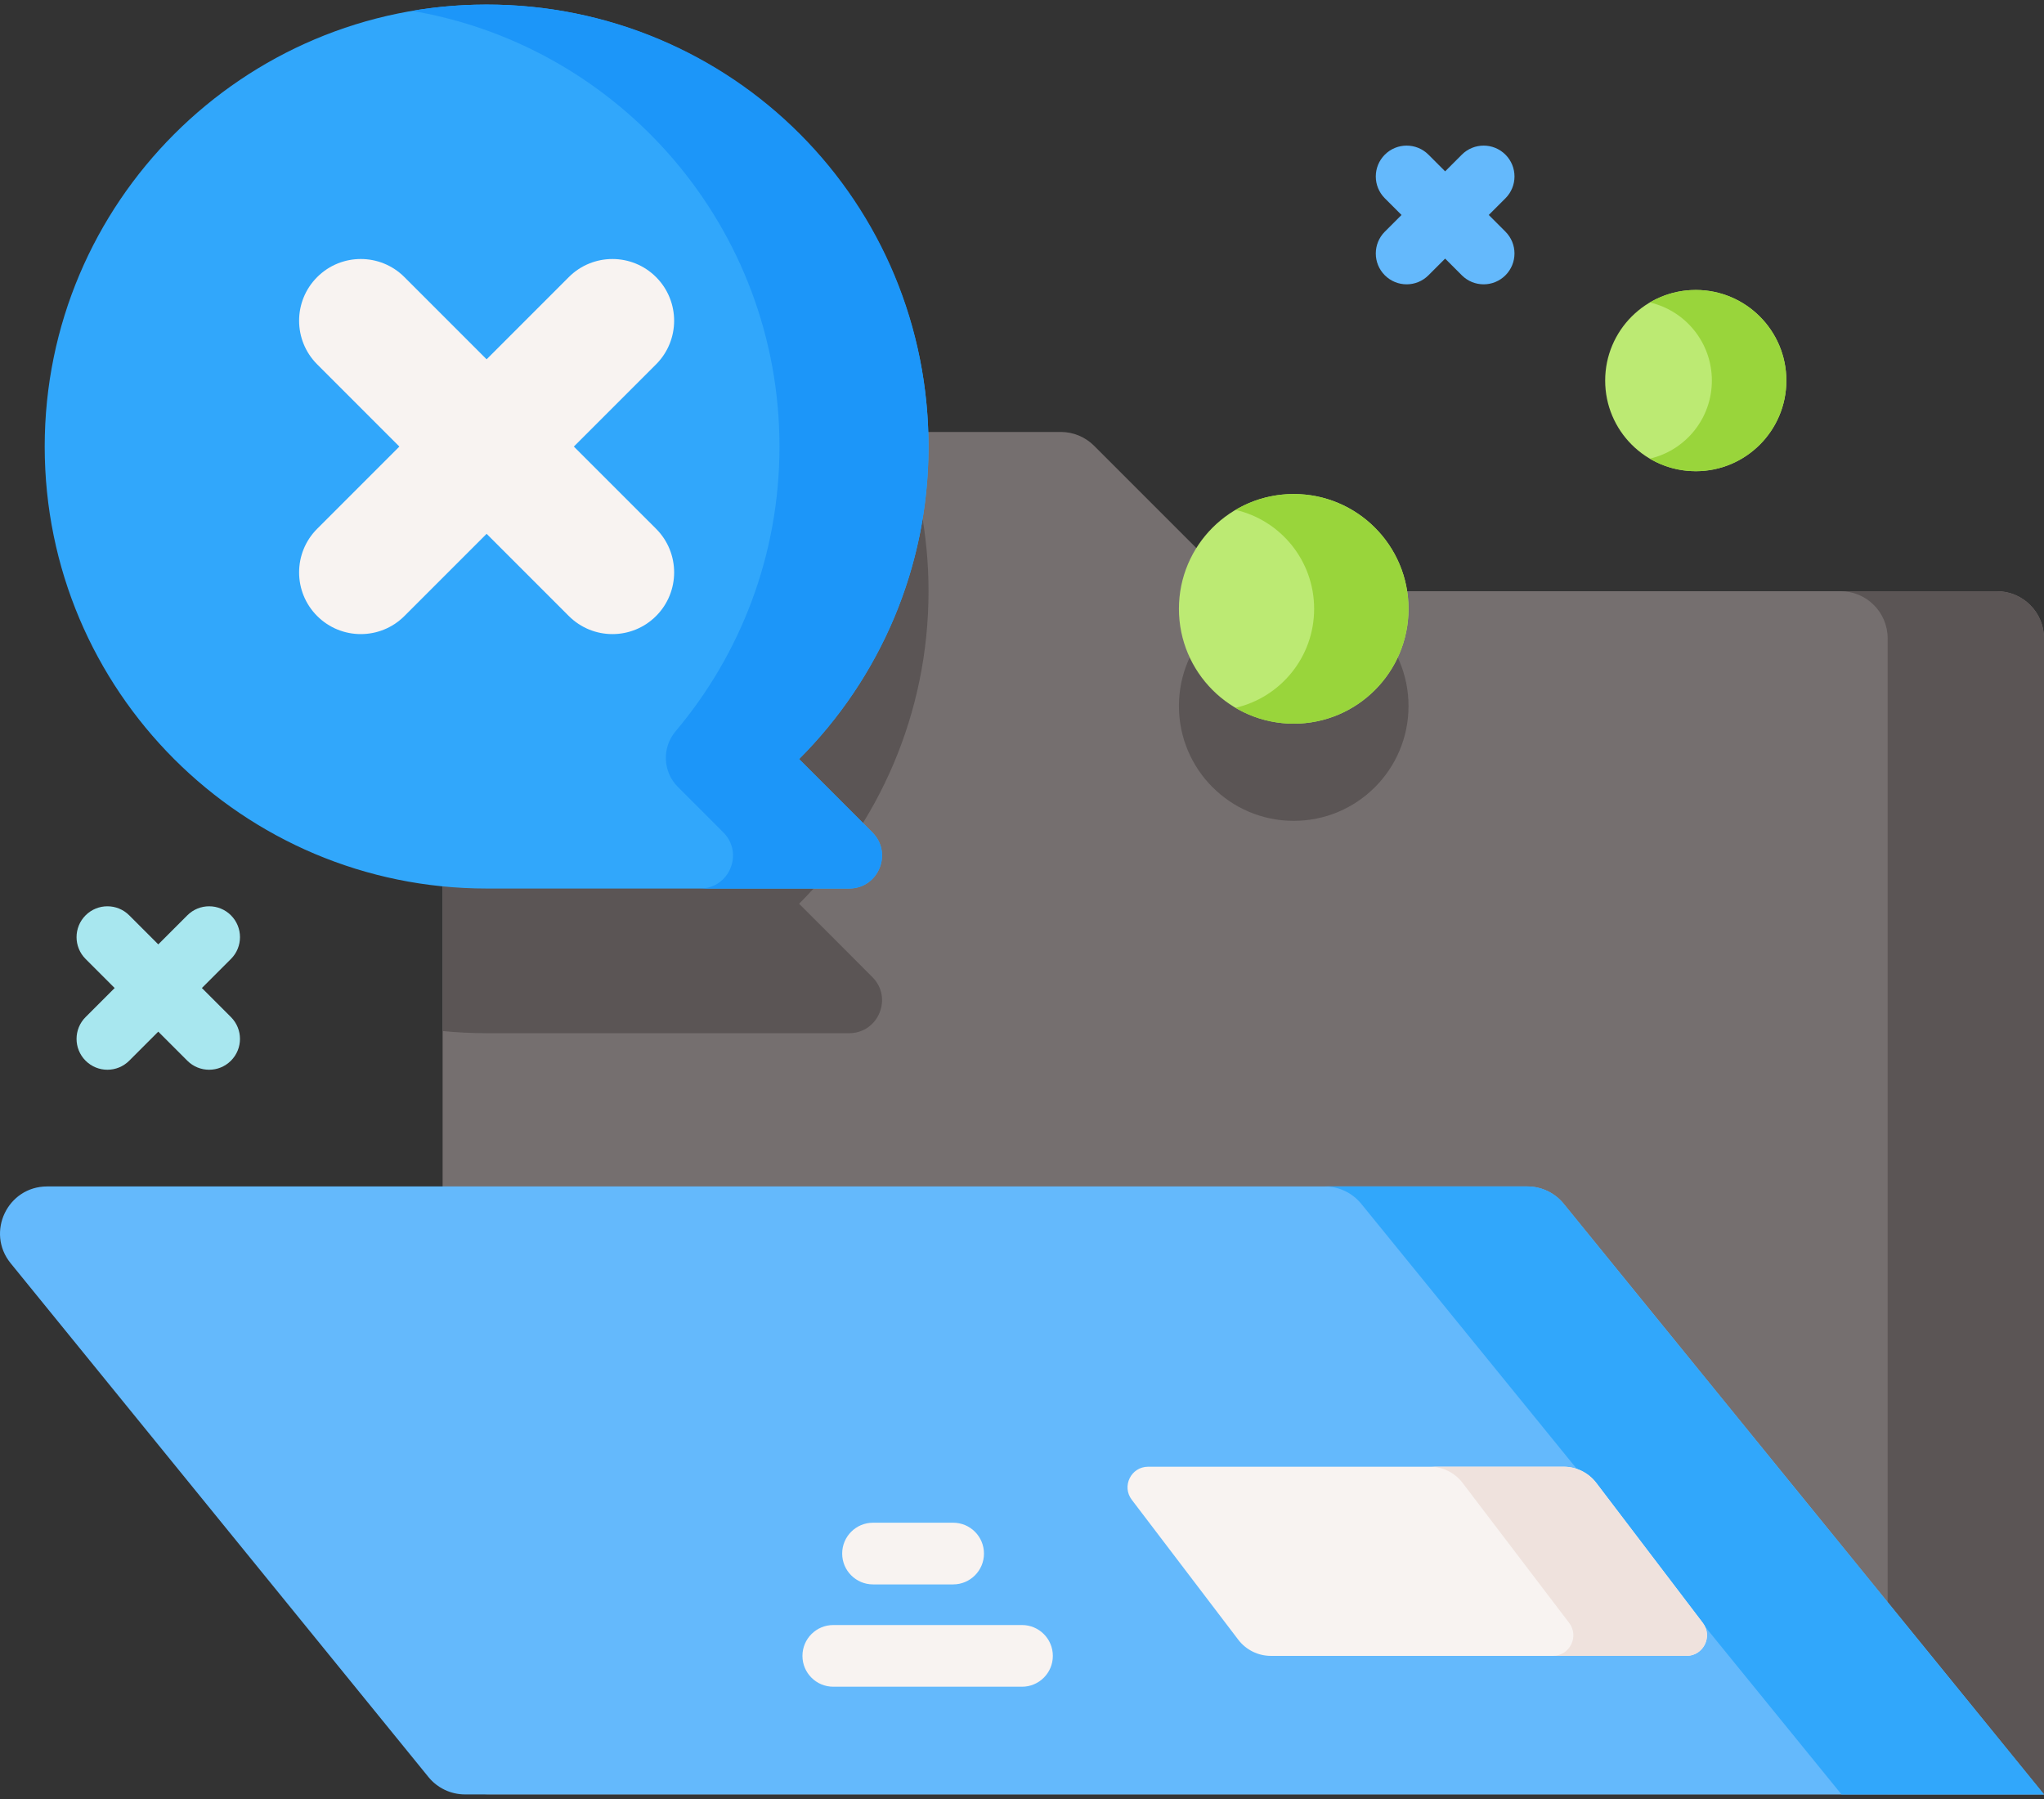 <svg width="200" height="176" viewBox="0 0 200 176" fill="none" xmlns="http://www.w3.org/2000/svg">
<rect x="0" y="0" width="200" height="176" fill="#333333" stroke="none"/>
<path d="M200 62.448V175.551H47.915C45.368 175.551 43.308 173.486 43.308 170.943V46.867C43.308 44.319 45.368 42.259 47.915 42.259H103.795C105.014 42.259 106.185 42.742 107.05 43.607L119.935 56.492C120.801 57.357 121.972 57.84 123.195 57.84H195.392C197.935 57.84 200 59.905 200 62.448Z" fill="#756F6F"/>
<path d="M126.588 80.305C132.791 80.305 137.82 75.276 137.82 69.073C137.82 62.869 132.791 57.84 126.588 57.84C120.384 57.84 115.355 62.869 115.355 69.073C115.355 75.276 120.384 80.305 126.588 80.305Z" fill="#5B5555"/>
<path d="M85.357 95.587C87.385 97.611 85.952 101.08 83.083 101.08H47.614C46.162 101.08 44.725 101.007 43.309 100.871V46.867C43.309 44.319 45.369 42.259 47.916 42.259H87.96C89.828 47.092 90.854 52.347 90.854 57.84C90.854 69.78 86.013 80.589 78.19 88.416L85.357 95.587Z" fill="#5B5555"/>
<path d="M200.001 62.448V175.55H184.701V62.448C184.701 59.904 182.64 57.84 180.093 57.84H195.392C197.936 57.84 200.001 59.905 200.001 62.448Z" fill="#5B5555"/>
<path d="M153.008 117.772L200 175.552H45.498C44.111 175.552 42.798 174.927 41.923 173.851L1.042 123.586C-1.407 120.575 0.735 116.072 4.616 116.072H149.433C150.82 116.072 152.133 116.696 153.008 117.772Z" fill="#64B9FC"/>
<path d="M200 175.551H180.185L133.196 117.772C132.318 116.698 131.006 116.07 129.622 116.07H149.433C150.821 116.07 152.133 116.698 153.006 117.772L200 175.551Z" fill="#31A7FB"/>
<path d="M165.01 161.999H124.359C123.103 161.999 121.918 161.412 121.157 160.412L110.739 146.723C109.731 145.399 110.676 143.493 112.34 143.493H152.991C154.248 143.493 155.432 144.08 156.194 145.08L166.612 158.768C167.62 160.093 166.675 161.999 165.01 161.999Z" fill="#F8F3F1"/>
<path d="M165.011 161.998H151.932C153.598 161.998 154.544 160.094 153.534 158.767L143.115 145.081C142.355 144.079 141.171 143.491 139.916 143.491H152.991C154.25 143.491 155.433 144.079 156.194 145.081L166.612 158.767C167.618 160.095 166.677 161.998 165.011 161.998Z" fill="#EFE2DD"/>
<path d="M100 165.016H81.535C79.868 165.016 78.517 163.665 78.517 161.998C78.517 160.331 79.868 158.98 81.535 158.98H100C101.667 158.98 103.018 160.331 103.018 161.998C103.018 163.665 101.667 165.016 100 165.016Z" fill="#F8F3F1"/>
<path d="M93.261 155.006H85.423C83.757 155.006 82.405 153.654 82.405 151.988C82.405 150.321 83.757 148.97 85.423 148.97H93.261C94.928 148.97 96.279 150.321 96.279 151.988C96.279 153.654 94.928 155.006 93.261 155.006Z" fill="#F8F3F1"/>
<path d="M90.853 43.688C90.853 19.807 71.494 0.448 47.614 0.448C23.756 0.448 4.374 19.83 4.374 43.688C4.374 67.569 23.733 86.927 47.614 86.927H83.082C85.95 86.927 87.386 83.46 85.358 81.432L78.189 74.262C86.013 66.438 90.853 55.628 90.853 43.688Z" fill="#31A7FB"/>
<path d="M85.357 81.434C87.385 83.462 85.952 86.927 83.083 86.927H68.5C71.365 86.927 72.802 83.462 70.773 81.434L66.327 76.985C64.848 75.506 64.754 73.144 66.103 71.544C72.446 64.021 76.27 54.299 76.27 43.687C76.27 22.295 60.733 4.528 40.326 1.063C42.301 0.725 44.32 0.523 46.375 0.465C70.557 -0.216 90.445 18.763 90.847 42.951C91.051 55.181 86.173 66.279 78.189 74.262L85.357 81.434Z" fill="#1C96F9"/>
<path d="M56.15 43.688L64.194 35.645C66.551 33.287 66.551 29.465 64.194 27.108C61.837 24.751 58.014 24.751 55.657 27.108L47.614 35.152L39.571 27.108C37.214 24.75 33.392 24.75 31.035 27.108C28.677 29.465 28.677 33.287 31.035 35.644L39.078 43.688L31.035 51.731C28.677 54.088 28.677 57.91 31.035 60.267C32.213 61.446 33.758 62.035 35.303 62.035C36.848 62.035 38.392 61.446 39.571 60.267L47.615 52.224L55.658 60.267C56.837 61.446 58.381 62.035 59.926 62.035C61.471 62.035 63.016 61.446 64.195 60.267C66.552 57.91 66.552 54.088 64.195 51.731L56.15 43.688Z" fill="#F8F3F1"/>
<path d="M126.588 70.797C132.791 70.797 137.82 65.768 137.82 59.564C137.82 53.361 132.791 48.332 126.588 48.332C120.384 48.332 115.355 53.361 115.355 59.564C115.355 65.768 120.384 70.797 126.588 70.797Z" fill="#BCEA73"/>
<path d="M137.82 59.563C137.82 65.769 132.789 70.8 126.588 70.8C124.509 70.8 122.559 70.235 120.891 69.244C125.3 68.228 128.585 64.281 128.585 59.563C128.585 54.851 125.305 50.899 120.896 49.883C122.564 48.897 124.509 48.333 126.588 48.333C132.789 48.332 137.82 53.363 137.82 59.563Z" fill="#99D53B"/>
<path d="M165.926 46.097C170.821 46.097 174.79 42.128 174.79 37.233C174.79 32.337 170.821 28.369 165.926 28.369C161.03 28.369 157.062 32.337 157.062 37.233C157.062 42.128 161.03 46.097 165.926 46.097Z" fill="#BCEA73"/>
<path d="M174.789 37.232C174.789 42.129 170.82 46.099 165.926 46.099C164.286 46.099 162.746 45.653 161.43 44.871C164.909 44.069 167.502 40.954 167.502 37.232C167.502 33.513 164.913 30.394 161.434 29.592C162.75 28.814 164.285 28.369 165.926 28.369C170.82 28.369 174.789 32.339 174.789 37.232Z" fill="#99D53B"/>
<path d="M145.672 21.031L147.305 19.398C148.484 18.219 148.484 16.309 147.305 15.13C146.126 13.951 144.215 13.951 143.036 15.13L141.404 16.763L139.771 15.13C138.592 13.951 136.681 13.951 135.502 15.13C134.323 16.308 134.323 18.219 135.502 19.398L137.135 21.031L135.502 22.664C134.323 23.843 134.323 25.753 135.502 26.932C136.092 27.522 136.864 27.816 137.636 27.816C138.409 27.816 139.181 27.521 139.77 26.932L141.403 25.299L143.036 26.932C143.625 27.522 144.398 27.816 145.17 27.816C145.942 27.816 146.715 27.521 147.304 26.932C148.483 25.754 148.483 23.843 147.304 22.664L145.672 21.031Z" fill="#64B9FC"/>
<path d="M22.598 89.548C21.419 88.37 19.509 88.37 18.33 89.548L15.487 92.391L12.644 89.548C11.465 88.37 9.554 88.37 8.375 89.548C7.196 90.727 7.196 92.638 8.375 93.817L11.218 96.66L8.375 99.503C7.196 100.681 7.196 102.592 8.375 103.771C8.965 104.361 9.737 104.655 10.509 104.655C11.282 104.655 12.054 104.36 12.643 103.771L15.486 100.928L18.329 103.771C18.919 104.361 19.691 104.655 20.463 104.655C21.235 104.655 22.008 104.36 22.597 103.771C23.776 102.593 23.776 100.682 22.597 99.503L19.754 96.66L22.597 93.817C23.777 92.638 23.777 90.727 22.598 89.548Z" fill="#A8E7EF"/>
</svg>
